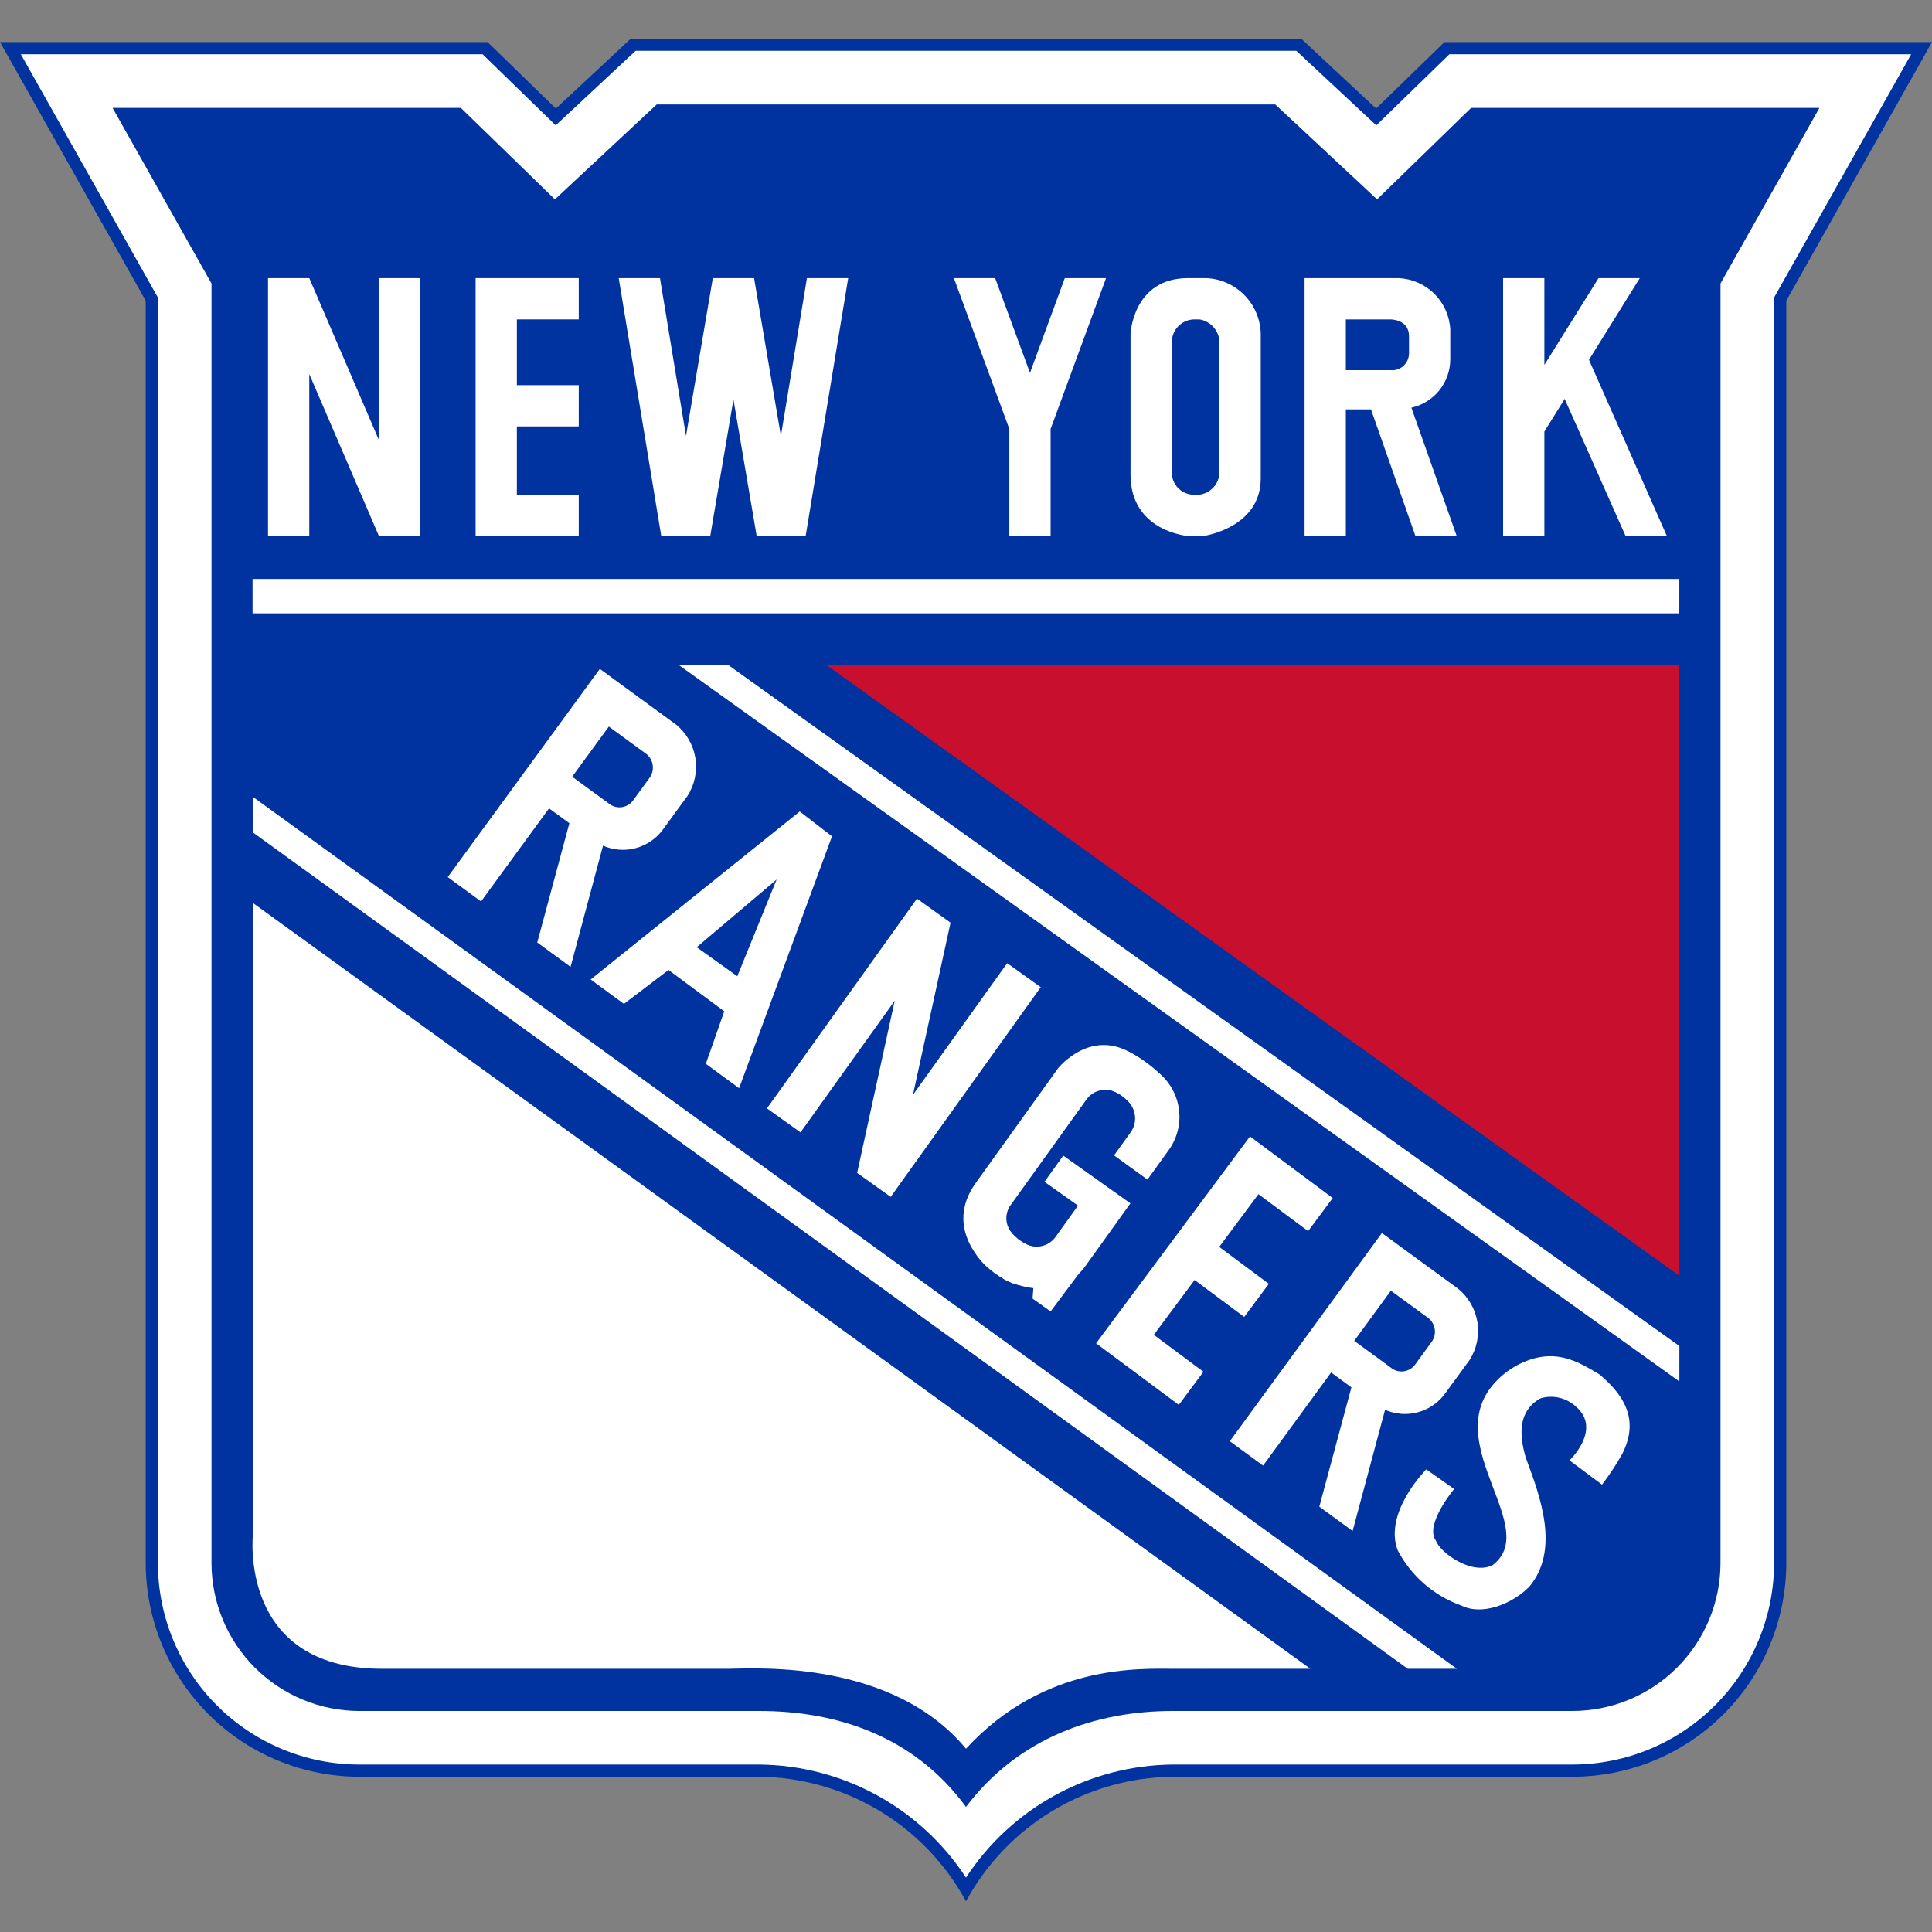 <svg width="200" height="200" viewBox="0 0 200 200" fill="none" xmlns="http://www.w3.org/2000/svg">
<rect x="0" y="0" width="200" height="200" fill="#808080" stroke="none"/>
<path d="M134.698 4L142.456 11.233L149.529 4.355H200L184.915 31.132V161.791C184.915 164.698 184.343 167.576 183.231 170.262C182.119 172.947 180.489 175.388 178.434 177.443C176.378 179.499 173.938 181.129 171.253 182.242C168.568 183.355 165.69 183.928 162.783 183.928H121.381C116.992 183.979 112.696 185.201 108.937 187.468C105.179 189.735 102.093 192.964 100 196.822C97.906 192.964 94.821 189.735 91.062 187.469C87.304 185.202 83.008 183.979 78.619 183.928H37.22C34.313 183.928 31.435 183.355 28.749 182.243C26.064 181.13 23.624 179.5 21.568 177.444C19.513 175.389 17.882 172.948 16.77 170.263C15.658 167.577 15.085 164.699 15.085 161.792V31.132L0 4.355H50.472L57.542 11.233L65.302 4H134.698Z" fill="#0033A0"/>
<path d="M183.653 30.801L197.842 5.616H150.04L142.474 12.975L134.199 5.26H65.799L57.525 12.975L49.959 5.616H2.157L16.345 30.801V161.791C16.345 167.327 18.544 172.636 22.458 176.551C26.373 180.466 31.682 182.665 37.218 182.666H78.619C82.871 182.708 87.046 183.798 90.776 185.84C94.505 187.882 97.673 190.812 99.999 194.372C102.324 190.813 105.493 187.882 109.222 185.84C112.952 183.798 117.127 182.708 121.379 182.666H162.78C168.314 182.659 173.62 180.458 177.533 176.544C181.446 172.631 183.647 167.325 183.653 161.791V30.801Z" fill="white"/>
<path d="M178.106 30.803V29.348L178.82 28.079L188.348 11.166H152.294L146.344 16.954L142.556 20.637L138.691 17.035L132.014 10.81H67.984L61.309 17.035L57.444 20.637L53.657 16.954L47.706 11.166H11.652L21.179 28.079L21.895 29.348V161.793C21.895 163.805 22.291 165.798 23.06 167.658C23.83 169.517 24.958 171.207 26.381 172.63C27.804 174.053 29.493 175.183 31.352 175.953C33.211 176.724 35.204 177.121 37.216 177.121H78.618C86.546 177.121 94.587 179.663 100 187.053C105.411 179.875 113.454 177.121 121.381 177.121H162.781C166.845 177.116 170.74 175.499 173.613 172.626C176.486 169.752 178.102 165.856 178.106 161.793V30.803Z" fill="#0033A0"/>
<path d="M173.842 59.934H26.145V63.493H173.842V59.934Z" fill="white"/>
<path d="M75.375 68.832H70.253L173.848 143.007V139.341L75.375 68.832Z" fill="white"/>
<path d="M173.848 132.066V68.832H85.535L173.848 132.066Z" fill="#C8102E"/>
<path d="M26.184 86.177L145.729 172.753H150.812L26.184 82.496V86.177Z" fill="white"/>
<path d="M124.847 172.766C124.791 172.76 124.703 172.758 124.639 172.752H124.501L124.847 172.766Z" fill="white"/>
<path d="M144.792 28.793H135.05V55.485H139.321V42.38H141.925L146.527 55.485H150.797L146.107 42.203C147.246 41.951 148.266 41.318 148.997 40.409C149.729 39.5 150.129 38.368 150.131 37.202V34.066C150.049 32.683 149.459 31.379 148.473 30.405C147.487 29.432 146.176 28.857 144.792 28.793ZM143.978 38.322H139.321V33.064H143.91C143.91 33.064 145.86 33.024 145.86 34.799V36.588C145.858 37.051 145.672 37.494 145.344 37.821C145.015 38.147 144.57 38.329 144.107 38.328C144.064 38.328 144.021 38.326 143.978 38.322Z" fill="white"/>
<path d="M150.92 133.391L146.501 130.163L145.424 129.376L143.054 127.643L127.308 149.197L130.755 151.717L137.794 142.081L139.898 143.62L136.575 155.968L140.023 158.488L143.382 145.942C144.45 146.41 145.646 146.501 146.773 146.198C147.9 145.896 148.89 145.218 149.58 144.278L152.122 140.798C152.871 139.633 153.163 138.232 152.941 136.864C152.719 135.497 151.999 134.26 150.92 133.391ZM143.949 141.554L140.189 138.805L143.983 133.612L147.69 136.321C148.098 136.576 148.389 136.982 148.498 137.451C148.607 137.92 148.525 138.412 148.27 138.821L148.238 138.87L146.492 141.264C146.356 141.449 146.185 141.605 145.988 141.723C145.791 141.842 145.573 141.92 145.346 141.955C145.119 141.989 144.888 141.978 144.665 141.923C144.442 141.868 144.232 141.769 144.048 141.633C144.014 141.608 143.981 141.581 143.949 141.554Z" fill="white"/>
<path d="M122.972 55.486H124.572C124.572 55.486 130.444 54.684 130.511 49.612V34.866C130.559 33.321 129.998 31.819 128.95 30.683C127.902 29.548 126.45 28.869 124.906 28.793H122.972C117.299 28.793 117.032 34.533 117.032 34.533V49.147C117.032 55.019 122.972 55.486 122.972 55.486ZM124.105 51.215H123.572C122.962 51.207 122.38 50.957 121.954 50.519C121.529 50.082 121.294 49.494 121.303 48.884L121.303 48.879V35.4C121.309 34.794 121.548 34.213 121.971 33.779C122.393 33.344 122.966 33.088 123.572 33.064H124.173C124.745 33.157 125.266 33.449 125.644 33.889C126.022 34.328 126.233 34.887 126.24 35.467V48.879C126.231 49.462 126.009 50.022 125.616 50.453C125.222 50.883 124.685 51.154 124.105 51.215Z" fill="white"/>
<path d="M59.911 33.064V28.793H53.505H51.102H49.235V55.485H51.102H53.505H59.911V51.215H53.505V44.141H59.911V39.871H53.505V33.064H59.911Z" fill="white"/>
<path d="M135.414 127.444L137.963 124.018L132.823 120.194L130.896 118.758L129.399 117.645L113.464 139.058L114.961 140.173L116.89 141.607L122.029 145.433L124.579 142.006L119.44 138.183L123.663 132.506L128.8 136.33L131.351 132.904L126.212 129.079L130.275 123.619L135.414 127.444Z" fill="white"/>
<path d="M39.225 28.793V45.553L32.017 28.793H27.746V55.485H32.017V38.726L39.225 55.485H43.496V28.793H39.225Z" fill="white"/>
<path d="M110.226 28.793L106.624 38.598L103.018 28.793H98.748L104.485 44.408V55.485H108.758V44.408L114.497 28.793H110.226Z" fill="white"/>
<path d="M172.551 55.485L164.489 37.248L169.748 28.793H165.478L159.872 37.778V28.793H155.602V55.485H159.872V44.675L161.973 41.295L168.28 55.485H172.551Z" fill="white"/>
<path d="M83.534 28.793L80.839 45.127L78.063 28.793H73.791L71.014 45.127L68.32 28.793H64.049L68.453 55.485H69.253H72.725H73.524L75.927 41.355L78.33 55.485H79.13H82.599H83.401L87.805 28.793H83.534Z" fill="white"/>
<path d="M104.261 99.707L94.508 113.339L98.4 95.514L94.926 93.029L79.395 114.738L82.869 117.223L92.622 103.59L88.731 121.418L92.204 123.901L107.735 102.194L104.261 99.707Z" fill="white"/>
<path d="M119.868 110.991L117.859 109.51L117.697 109.394C113.089 106.087 109.526 110.593 109.526 110.593L101.004 122.465C97.578 127.235 102.132 131.079 102.132 131.079L104.031 132.478C104.957 132.929 105.952 133.223 106.974 133.348L106.889 134.426L108.757 135.76L111.65 131.894C111.88 131.672 112.091 131.43 112.281 131.172L115.076 127.281L117.019 124.571L113.541 122.095L110.067 119.628L108.125 122.342L111.596 124.804L109.24 128.085C108.893 128.553 108.386 128.878 107.815 128.998C107.244 129.119 106.65 129.026 106.143 128.737L105.108 127.96C104.865 127.78 104.66 127.554 104.504 127.295C104.348 127.035 104.245 126.748 104.201 126.449C104.156 126.15 104.171 125.845 104.244 125.551C104.317 125.258 104.447 124.982 104.627 124.739L104.628 124.737L112.49 113.788C112.848 113.3 113.381 112.968 113.977 112.861C114.574 112.755 115.188 112.882 115.694 113.216L116.782 114.033C117.193 114.442 117.446 114.983 117.497 115.56C117.548 116.138 117.394 116.715 117.062 117.19L115.327 119.605L118.785 122.113L120.883 119.192C121.821 117.964 122.241 116.418 122.051 114.884C121.861 113.35 121.078 111.953 119.868 110.991Z" fill="white"/>
<path d="M86.129 86.576L82.787 84.006L61.146 101.396L64.59 103.922L69.205 100.411L74.976 104.689L73.068 110.122L76.511 112.649L86.129 86.576ZM80.397 91.05L76.326 101.06L72.122 98.058L80.397 91.05Z" fill="white"/>
<path d="M165.585 142.288C168.535 144.758 169.55 147.319 167.933 150.511C167.31 151.617 166.61 152.678 165.838 153.686L162.475 151.178C162.475 151.178 165.851 147.987 163.17 145.638C162.685 145.177 162.086 144.852 161.434 144.697C160.782 144.543 160.101 144.563 159.46 144.758C157.217 146.039 157.204 148.347 157.95 150.911C159.433 154.887 161.527 160.425 158.298 164.27C156.482 166.083 153.413 167.271 151.278 166.205C148.437 165.195 146.083 163.15 144.685 160.479C143.203 156.555 147.647 152.11 147.647 152.11L150.532 154.139C150.532 154.139 147.421 157.863 148.648 159.492C149.089 160.746 152.372 163.095 154.509 162.026C159.498 158.25 149.463 149.868 154.374 143.571C155.54 142.103 157.151 141.053 158.966 140.58C161.635 139.941 163.556 141.061 165.585 142.288Z" fill="white"/>
<path d="M100 181.027C92.464 171.971 78.839 172.683 75.392 172.752H39.552C24.604 172.752 26.184 158.788 26.184 158.788V93.477L135.646 172.752H121.591C118.077 172.751 108.125 172.188 100 181.027Z" fill="white"/>
<path d="M69.962 74.991L65.543 71.763L64.466 70.978L62.096 69.244L46.349 90.798L49.797 93.317L56.836 83.683L58.941 85.22L55.617 97.569L59.066 100.088L62.423 87.543C63.491 88.012 64.688 88.102 65.814 87.8C66.941 87.497 67.931 86.82 68.621 85.879L71.164 82.398C71.914 81.233 72.206 79.832 71.984 78.464C71.762 77.097 71.042 75.86 69.962 74.991ZM62.991 83.154L59.23 80.406L63.026 75.213L66.731 77.921C66.933 78.047 67.109 78.212 67.248 78.405C67.386 78.599 67.486 78.818 67.54 79.05C67.594 79.282 67.602 79.523 67.563 79.758C67.524 79.993 67.439 80.218 67.313 80.421L67.281 80.47L65.535 82.864C65.398 83.049 65.227 83.205 65.031 83.323C64.834 83.442 64.616 83.521 64.389 83.555C64.162 83.589 63.931 83.578 63.708 83.523C63.485 83.468 63.275 83.369 63.09 83.233C63.056 83.208 63.023 83.182 62.991 83.154Z" fill="white"/>
<path d="M116.049 117.372C115.636 117.919 114.515 117.769 113.535 117.035C112.557 116.301 112.099 115.265 112.511 114.719L113.683 113.149C114.093 112.605 115.214 112.754 116.193 113.489C117.172 114.218 117.634 115.257 117.222 115.805L116.049 117.372Z" fill="#0033A0"/>
<path d="M108.016 128.682C107.604 129.229 106.485 129.08 105.506 128.349C104.531 127.614 104.072 126.58 104.484 126.033L105.658 124.464C106.067 123.92 107.188 124.069 108.164 124.802C109.142 125.53 109.602 126.567 109.19 127.115L108.016 128.682Z" fill="#0033A0"/>
<path d="M106.038 132.848C105.704 133.29 104.297 132.792 102.883 131.734C101.474 130.674 100.599 129.461 100.934 129.022L101.877 127.756C102.21 127.316 103.619 127.813 105.03 128.874C106.44 129.927 107.321 131.142 106.984 131.584L106.038 132.848Z" fill="white"/>
<path d="M120.177 114.337C119.843 114.779 118.26 114.15 116.629 112.929C114.999 111.703 113.949 110.359 114.282 109.917L115.227 108.651C115.558 108.213 117.146 108.841 118.774 110.066C120.403 111.284 121.46 112.632 121.123 113.073L120.177 114.337Z" fill="white"/>
</svg>
